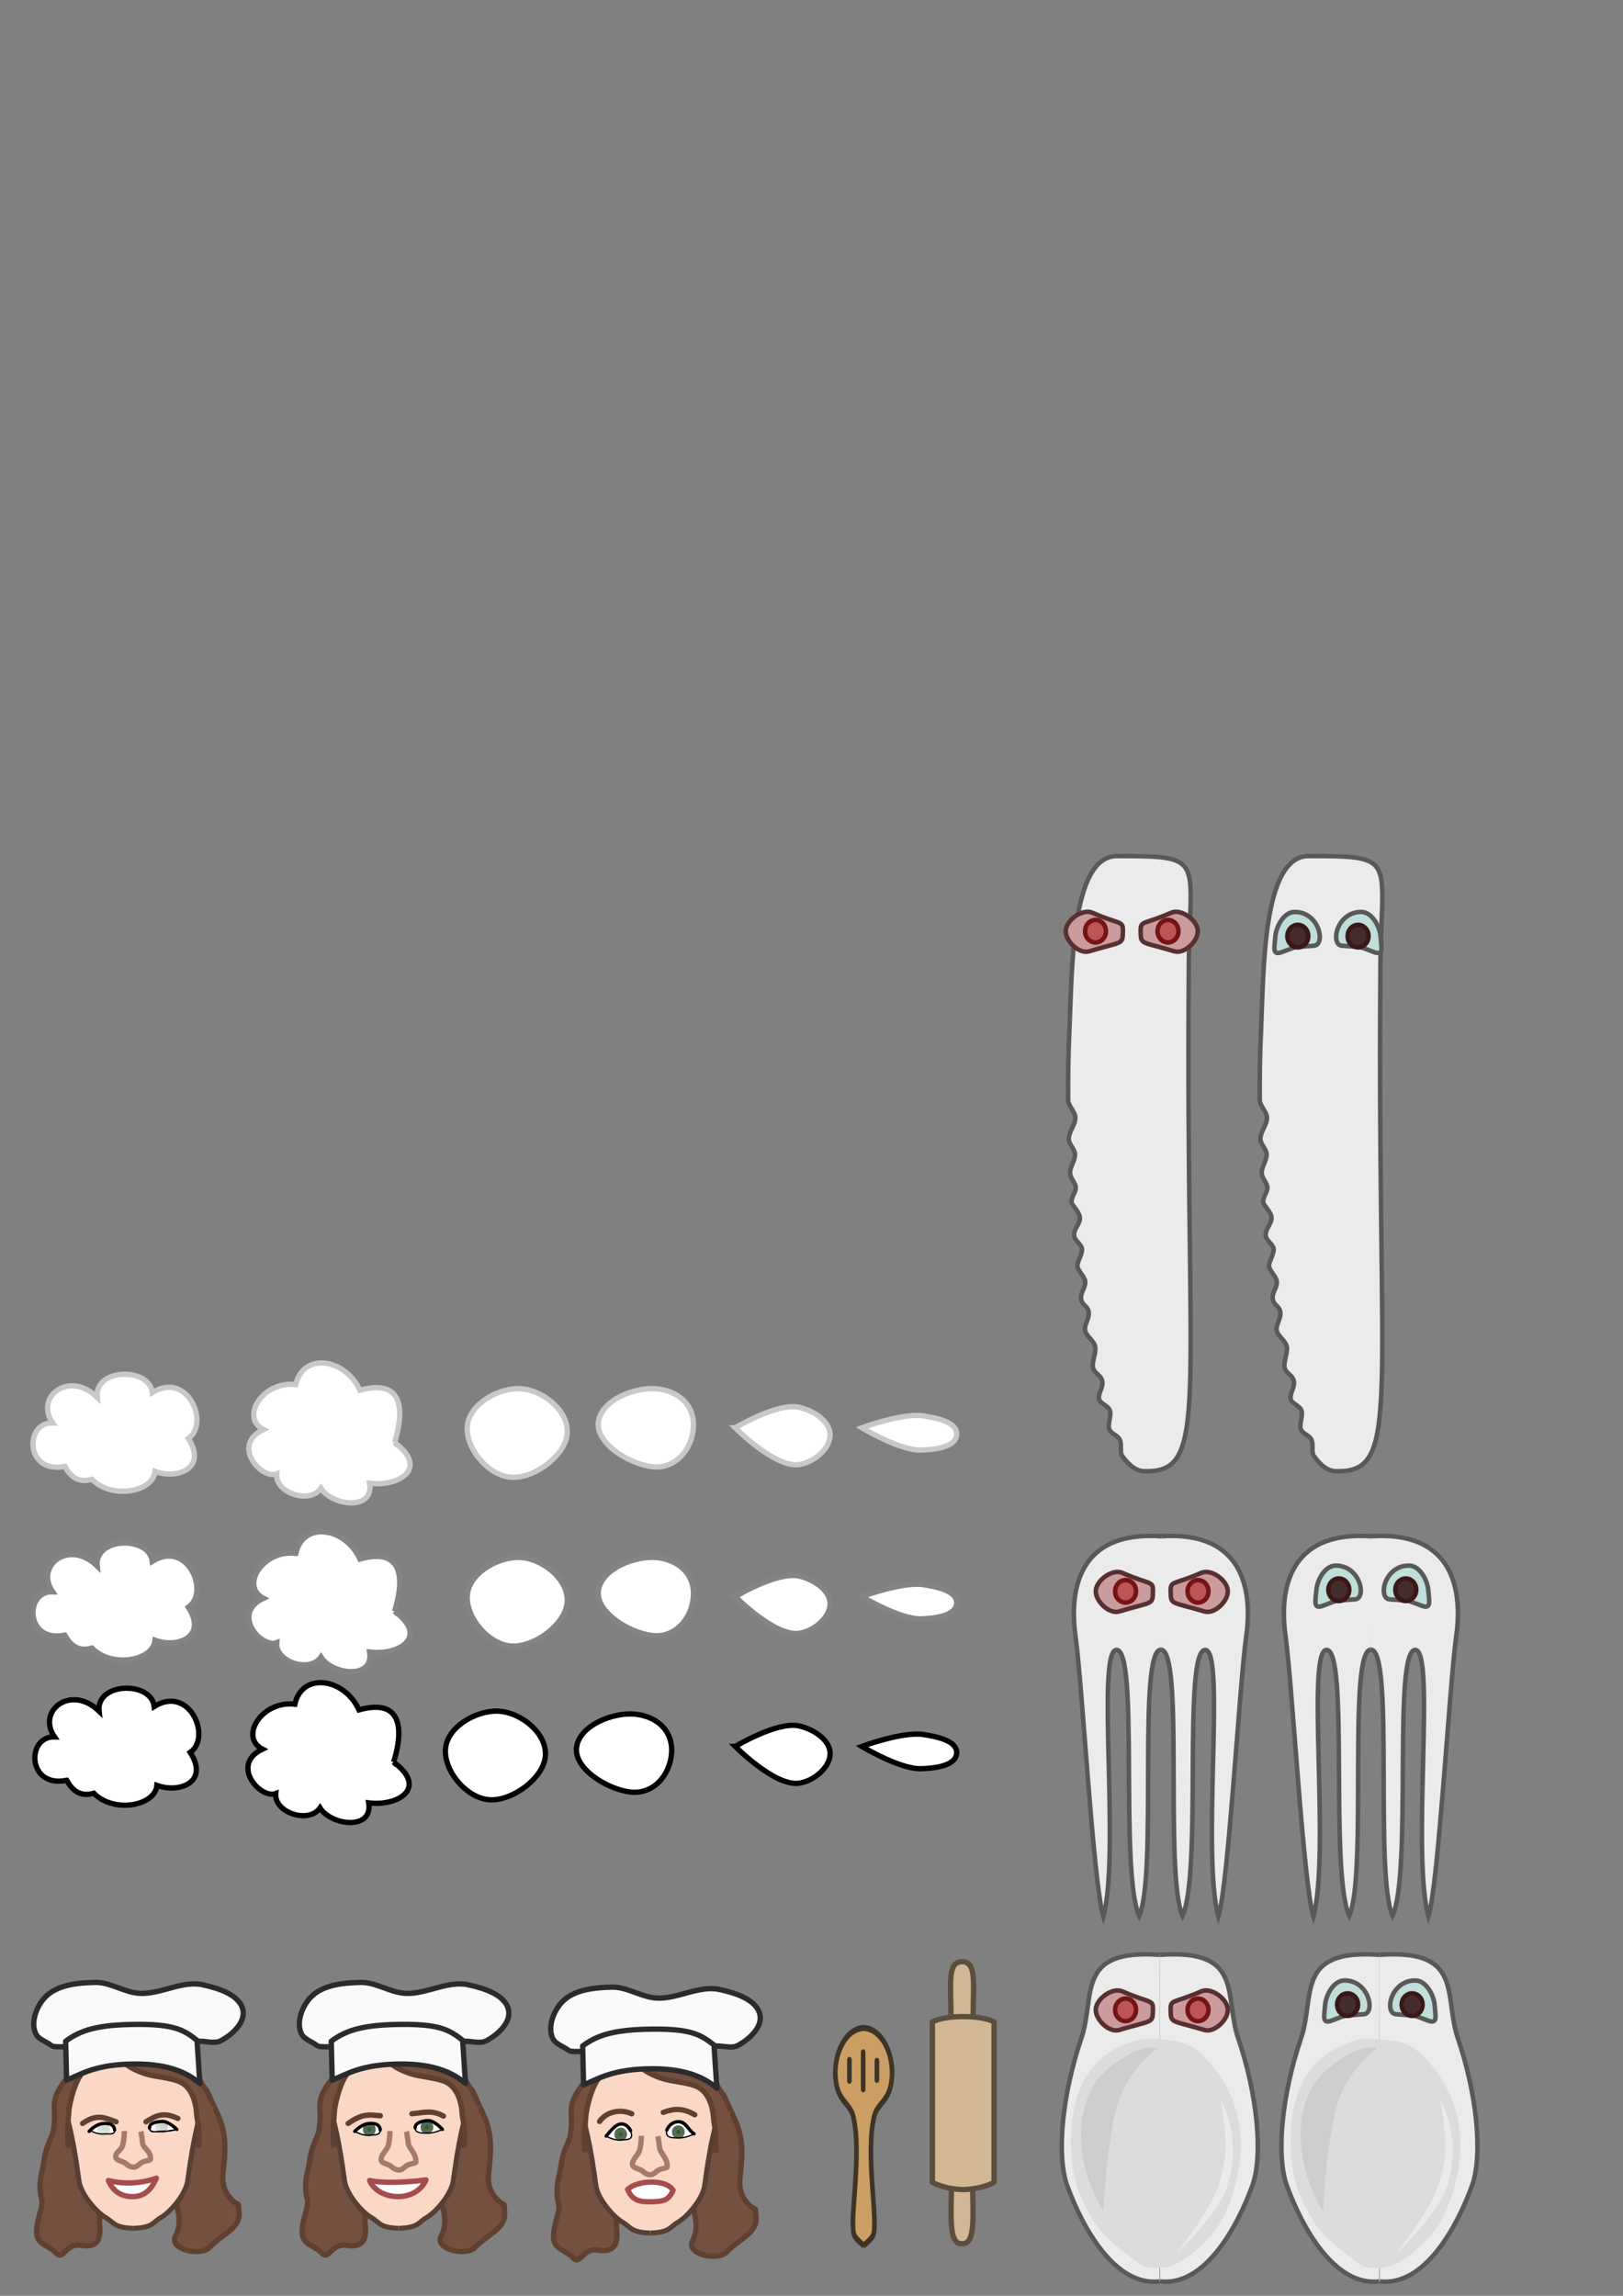 <?xml version="1.0" encoding="UTF-8" standalone="no"?>
<!-- Created with Inkscape (http://www.inkscape.org/) -->

<svg
   xmlns:dc="http://purl.org/dc/elements/1.1/"
   xmlns:cc="http://creativecommons.org/ns#"
   xmlns:rdf="http://www.w3.org/1999/02/22-rdf-syntax-ns#"
   xmlns:svg="http://www.w3.org/2000/svg"
   xmlns="http://www.w3.org/2000/svg"
   xmlns:xlink="http://www.w3.org/1999/xlink"
   xmlns:sodipodi="http://sodipodi.sourceforge.net/DTD/sodipodi-0.dtd"
   xmlns:inkscape="http://www.inkscape.org/namespaces/inkscape"
   width="210mm"
   height="297mm"
   viewBox="0 0 210 297"
   version="1.1"
   id="svg8"
   inkscape:version="0.92.4 (5da689c313, 2019-01-14)"
   sodipodi:docname="sprites.svg"
   inkscape:export-filename="/home/tj/src/rgift/Assets/sprite/sprites.png"
   inkscape:export-xdpi="96"
   inkscape:export-ydpi="96">
  <rect x="0" y="0" width="210" height="297" fill="#808080" stroke="none"/>
  <defs
     id="defs2">
    <marker
       inkscape:stockid="Arrow1Lstart"
       orient="auto"
       refY="0"
       refX="0"
       id="Arrow1Lstart"
       style="overflow:visible"
       inkscape:isstock="true">
      <path
         id="path1376"
         d="M 0,0 5,-5 -12.5,0 5,5 Z"
         style="fill:#f4d5c3;fill-opacity:1;fill-rule:evenodd;stroke:#fdf5e6;stroke-width:1pt;stroke-opacity:1"
         transform="matrix(0.8,0,0,0.8,10,0)"
         inkscape:connector-curvature="0" />
    </marker>
    <mask
       maskUnits="userSpaceOnUse"
       id="mask1699">
      <rect
         style="opacity:1;fill:#ffffff;fill-opacity:1;stroke:#ffffff;stroke-width:0.246;stroke-linejoin:round;stroke-miterlimit:4;stroke-dasharray:none;stroke-dashoffset:0;stroke-opacity:1"
         id="rect1701"
         width="68.418"
         height="91.402"
         x="4.811"
         y="186.891" />
    </mask>
    <mask
       maskUnits="userSpaceOnUse"
       id="mask1984">
      <path
         style="fill:#ffffff;fill-opacity:1;stroke:none;stroke-width:0.165;stroke-linecap:round;stroke-linejoin:round;stroke-miterlimit:4;stroke-dasharray:none;stroke-opacity:1"
         d="m 23.351,279.024 c 0.165,-0.177 0.448,-0.391 0.774,-0.398 0.264,-0.006 0.476,0.065 0.493,0.328 0.018,0.282 -0.291,0.235 -0.573,0.262 -0.309,0.03 -0.694,-0.193 -0.694,-0.193 z"
         id="path1986"
         inkscape:connector-curvature="0"
         sodipodi:nodetypes="csssc" />
    </mask>
    <mask
       maskUnits="userSpaceOnUse"
       id="mask1992">
      <path
         sodipodi:nodetypes="csssc"
         inkscape:connector-curvature="0"
         id="path1994"
         d="m 11.998,279.087 c 0,0 -0.403,-0.456 -0.728,-0.439 -0.264,0.014 -0.635,0.098 -0.632,0.362 0.003,0.283 0.355,0.198 0.638,0.205 0.31,0.007 0.722,-0.128 0.722,-0.128 z"
         style="fill:#ffffff;fill-opacity:1;stroke:none;stroke-width:0.165;stroke-linecap:round;stroke-linejoin:round;stroke-miterlimit:4;stroke-dasharray:none;stroke-opacity:1" />
    </mask>
  </defs>
  <sodipodi:namedview
     id="base"
     pagecolor="#ffffff"
     bordercolor="#666666"
     borderopacity="1.0"
     inkscape:pageopacity="0.0"
     inkscape:pageshadow="2"
     inkscape:zoom="0.70003571"
     inkscape:cx="392.40199"
     inkscape:cy="374.48817"
     inkscape:document-units="mm"
     inkscape:current-layer="layer1"
     showgrid="true"
     inkscape:snap-global="true"
     inkscape:snap-intersection-paths="true"
     inkscape:snap-smooth-nodes="true"
     inkscape:snap-grids="false"
     inkscape:snap-to-guides="false"
     inkscape:snap-others="true"
     inkscape:window-width="1874"
     inkscape:window-height="1016"
     inkscape:window-x="46"
     inkscape:window-y="27"
     inkscape:window-maximized="1">
    <inkscape:grid
       type="xygrid"
       id="grid1366"
       units="in"
       spacingx="12.7"
       spacingy="12.7"
       empspacing="4" />
  </sodipodi:namedview>
  <g
     inkscape:label="Layer 1"
     inkscape:groupmode="layer"
     id="layer1">
    <circle
       style="opacity:0.272;fill:#fcaf3e;fill-opacity:1;stroke:#fcaf3e;stroke-width:0.244;stroke-linejoin:round;stroke-miterlimit:4;stroke-dasharray:none;stroke-dashoffset:0;stroke-opacity:1"
       id="path1370"
       cx="12.7"
       cy="284.3"
       r="1.2031856e-13" />
    <g
       id="g1710"
       style="opacity:1"
       transform="matrix(2.598,0,0,2.598,18.621,-449.297)">
      <path
         style="fill:#74503e;fill-opacity:1;stroke:#614031;stroke-width:0.265px;stroke-linecap:butt;stroke-linejoin:miter;stroke-opacity:1"
         d="m 15.379,279.867 c -0.003,0.476 -0.747,2.188 -0.607,2.643 0.059,0.19 0.421,1.063 0.036,1.763 -0.369,0.672 1.239,1.041 1.692,0.568 0.626,-0.652 1.532,-0.938 1.467,-1.725 -0.057,-0.694 0.064,-0.189 -0.409,-0.687 -0.52,-0.547 -0.396,-1.229 -0.372,-1.452 0.184,-1.652 0.02,-2.143 -0.469,-3.157"
         id="path1765"
         inkscape:connector-curvature="0"
         sodipodi:nodetypes="cssssssc" />
      <path
         sodipodi:nodetypes="csszsssc"
         inkscape:connector-curvature="0"
         id="path1763"
         d="m 9.71,279.254 c 0.002,0.476 1.446,3.785 1.306,4.239 -0.059,0.19 0.361,1.471 -0.92,1.252 -0.756,-0.129 -0.889,0.783 -1.241,0.384 -0.352,-0.399 -1.037,-0.383 -0.972,-1.17 0.057,-0.694 0.346,-1.157 0.252,-1.514 -0.192,-0.73 0.012,-1.351 0.059,-1.57 0.119,-0.554 0.023,-0.646 0.498,-1.71"
         style="fill:#74503e;fill-opacity:1;stroke:#614031;stroke-width:0.265px;stroke-linecap:butt;stroke-linejoin:miter;stroke-opacity:1" />
      <path
         sodipodi:nodetypes="csssc"
         inkscape:connector-curvature="0"
         id="path1374"
         d="m 12.7,283.898 c -1.009,-0.043 -0.938,-0.286 -1.391,-0.547 -0.429,-0.246 -1.214,-1.127 -1.313,-1.812 -0.135,-0.934 -0.264,-1.941 -0.615,-3.285 -0.555,-2.124 1.56,-4.222 4.082,-4.277"
         style="opacity:1;fill:#fbd7c5;fill-opacity:1;stroke:#563f33;stroke-width:0.246;stroke-linejoin:round;stroke-miterlimit:4;stroke-dasharray:none;stroke-dashoffset:0;stroke-opacity:1" />
      <use
         height="100%"
         width="100%"
         transform="matrix(-1,0,0,1,25.4,0)"
         id="use1703"
         xlink:href="#path1374"
         y="0"
         x="0" />
      <path
         sodipodi:nodetypes="csssc"
         inkscape:connector-curvature="0"
         id="path1718"
         d="m 14.868,278.973 c 0,0 -0.403,-0.456 -0.728,-0.439 -0.264,0.014 -0.635,0.098 -0.632,0.362 0.003,0.283 0.35,0.257 0.632,0.264 0.31,0.007 0.728,-0.187 0.728,-0.187 z"
         style="fill:#ffffff;fill-opacity:1;stroke:none;stroke-width:0.165;stroke-linecap:round;stroke-linejoin:round;stroke-miterlimit:4;stroke-dasharray:none;stroke-opacity:1" />
      <path
         inkscape:connector-curvature="0"
         id="path1705"
         d="m 12.255,279.054 c 0,0 0.002,0.393 -0.086,0.716 -0.073,0.267 -0.415,0.488 -0.345,0.756 0.034,0.131 0.31,0.168 0.464,0.265 0.025,0.016 0.2,0.21 0.425,0.202 0.142,-0.005 0.201,-0.093 0.358,-0.206 0.17,-0.122 0.47,-0.112 0.473,-0.192 0.017,-0.441 -0.346,-0.669 -0.378,-0.931 -0.055,-0.454 -0.089,-0.587 -0.089,-0.587"
         style="fill:none;stroke:#a77a65;stroke-width:0.265px;stroke-linecap:butt;stroke-linejoin:miter;stroke-opacity:1"
         sodipodi:nodetypes="csssssssc" />
      <path
         style="fill:none;stroke:#614031;stroke-width:0.265;stroke-linecap:round;stroke-linejoin:miter;stroke-miterlimit:4;stroke-dasharray:none;stroke-opacity:1"
         d="m 10.172,278.676 c 0.727,-0.514 1.048,-0.429 1.604,-0.384"
         id="path1714"
         inkscape:connector-curvature="0"
         sodipodi:nodetypes="cc" />
      <path
         style="fill:#ffffff;fill-opacity:1;stroke:#a54d4d;stroke-width:0.265;stroke-linecap:butt;stroke-linejoin:round;stroke-miterlimit:4;stroke-dasharray:none;stroke-opacity:1"
         d="m 11.241,281.516 c 0.718,0.167 2.155,0.067 2.806,-0.033 -0.217,0.518 -0.758,0.821 -1.336,0.835 -0.598,0.015 -1.236,-0.251 -1.47,-0.802 z"
         id="path1716"
         inkscape:connector-curvature="0"
         sodipodi:nodetypes="ccsc" />
      <use
         x="0"
         y="0"
         xlink:href="#circle1724"
         id="use1726"
         transform="translate(2.87,-0.114)"
         width="100%"
         height="100%" />
      <path
         sodipodi:nodetypes="cc"
         inkscape:connector-curvature="0"
         id="path1720"
         d="m 14.917,278.309 c -0.577,-0.33 -1.015,-0.162 -1.57,-0.117"
         style="fill:none;stroke:#614031;stroke-width:0.265;stroke-linecap:round;stroke-linejoin:miter;stroke-miterlimit:4;stroke-dasharray:none;stroke-opacity:1" />
      <path
         style="fill:#74503e;fill-opacity:1;stroke:#614031;stroke-width:0.265px;stroke-linecap:butt;stroke-linejoin:miter;stroke-opacity:1"
         d="m 8.693,279.165 c 0.273,-1.397 -0.303,-1.442 0.661,-2.693 0.115,-0.149 0.957,-1.969 1.886,-1.891 0.378,0.032 0.196,0.988 -0.73,1.297 -0.683,0.228 -1.001,1.91 -1.014,2.13 -0.034,0.572 -0.126,0.96 -0.036,1.865"
         id="path1740"
         inkscape:connector-curvature="0"
         sodipodi:nodetypes="cssssc" />
      <path
         style="fill:#fafafa;fill-opacity:1;stroke:#2b2b2b;stroke-width:0.265px;stroke-linecap:butt;stroke-linejoin:miter;stroke-opacity:1"
         d="m 8.622,274.795 c -0.255,-0.195 -0.642,-0.301 -0.78,-0.591 -0.269,-0.566 0.037,-1.369 0.472,-1.819 0.599,-0.62 1.619,-0.712 2.48,-0.732 0.762,-0.018 1.46,0.503 2.22,0.543 1.055,0.056 2.109,-0.651 3.142,-0.425 0.775,0.17 1.861,0.496 2.008,1.276 0.115,0.614 -0.556,1.223 -1.11,1.512 -0.321,0.167 -0.725,0.004 -1.087,0.024 -2.265,0.123 -3.811,1.156 -5.906,0.284 -0.227,-0.095 -1.246,0.079 -1.441,-0.071 z"
         id="path1747"
         inkscape:connector-curvature="0"
         sodipodi:nodetypes="sssssssssss" />
      <path
         sodipodi:nodetypes="csssssscc"
         inkscape:connector-curvature="0"
         id="path1749"
         d="m 16.718,277.819 c -0.605,-1.355 -0.208,-0.439 -0.661,-1.228 -0.037,-0.064 -0.747,-1.761 -1.52,-2.189 -1.216,-0.672 -2.682,-0.136 -2.705,0.109 -0.081,0.887 0.447,1.345 1.451,1.685 0.474,0.161 1.33,0.203 1.77,0.421 0.694,0.344 0.777,1.311 0.791,1.486 l 2e-6,5e-5 c 0.034,0.572 0.192,0.692 0.103,1.798"
         style="fill:#74503e;fill-opacity:1;stroke:#614031;stroke-width:0.265px;stroke-linecap:butt;stroke-linejoin:miter;stroke-opacity:1" />
      <path
         style="opacity:1;fill:#fafafa;fill-opacity:1;stroke:#2b2b2b;stroke-width:0.265;stroke-linecap:round;stroke-linejoin:round;stroke-miterlimit:4;stroke-dasharray:none;stroke-dashoffset:0;stroke-opacity:1"
         d="m 9.331,274.582 c 0.756,-0.567 1.633,-0.825 3.51,-0.839 1.883,-0.014 2.372,0.272 3.033,0.792 l 0.142,2.15 c -0.52,-0.449 -1.423,-0.978 -3.236,-0.969 -1.95,0.01 -2.646,0.496 -3.402,0.803 z"
         id="rect1742"
         inkscape:connector-curvature="0"
         sodipodi:nodetypes="csccscc" />
      <path
         sodipodi:nodetypes="csssc"
         inkscape:connector-curvature="0"
         id="path1751"
         d="m 10.501,279.024 c 0.165,-0.177 0.448,-0.391 0.774,-0.398 0.264,-0.006 0.476,0.065 0.493,0.328 0.018,0.282 -0.291,0.235 -0.573,0.262 -0.309,0.03 -0.694,-0.193 -0.694,-0.193 z"
         style="fill:none;fill-opacity:1;stroke:none;stroke-width:0.165;stroke-linecap:round;stroke-linejoin:round;stroke-miterlimit:4;stroke-dasharray:none;stroke-opacity:1" />
      <path
         style="fill:none;fill-opacity:1;stroke:#000000;stroke-width:0.065;stroke-linecap:round;stroke-linejoin:round;stroke-miterlimit:4;stroke-dasharray:none;stroke-opacity:1"
         d="m 14.868,278.973 c 0,0 -0.403,-0.456 -0.728,-0.439 -0.264,0.014 -0.635,0.098 -0.632,0.362 0.003,0.283 0.35,0.257 0.632,0.264 0.31,0.007 0.728,-0.187 0.728,-0.187 z"
         id="path1753"
         inkscape:connector-curvature="0"
         sodipodi:nodetypes="csssc" />
      <path
         style="fill:#ffffff;fill-opacity:1;stroke:none;stroke-width:0.165;stroke-linecap:round;stroke-linejoin:round;stroke-miterlimit:4;stroke-dasharray:none;stroke-opacity:1"
         d="m 10.501,279.024 c 0.165,-0.177 0.448,-0.391 0.774,-0.398 0.264,-0.006 0.476,0.065 0.493,0.328 0.018,0.282 -0.291,0.235 -0.573,0.262 -0.309,0.03 -0.694,-0.193 -0.694,-0.193 z"
         id="path1712"
         inkscape:connector-curvature="0"
         sodipodi:nodetypes="csssc" />
      <ellipse
         cy="278.979"
         cx="11.225"
         id="circle1724"
         style="opacity:1;fill:#2e5c2e;fill-opacity:1;stroke:#566a51;stroke-width:0.224;stroke-linecap:round;stroke-linejoin:round;stroke-miterlimit:4;stroke-dasharray:none;stroke-dashoffset:0;stroke-opacity:1"
         rx="0.206"
         ry="0.218" />
      <path
         sodipodi:nodetypes="csssc"
         inkscape:connector-curvature="0"
         id="path1757"
         d="m 10.501,279.071 c 0.165,-0.177 0.448,-0.391 0.774,-0.398 0.264,-0.006 0.476,0.065 0.493,0.328 0.018,0.282 -0.291,0.235 -0.573,0.262 -0.309,0.03 -0.694,-0.193 -0.694,-0.193 z"
         style="fill:none;fill-opacity:1;stroke:#000000;stroke-width:0.065;stroke-linecap:round;stroke-linejoin:round;stroke-miterlimit:4;stroke-dasharray:none;stroke-opacity:1" />
      <path
         sodipodi:nodetypes="csc"
         inkscape:connector-curvature="0"
         id="path1759"
         d="m 14.868,278.973 c 0,0 -0.403,-0.456 -0.728,-0.439 -0.264,0.014 -0.635,0.098 -0.632,0.362"
         style="fill:none;fill-opacity:1;stroke:#000000;stroke-width:0.165;stroke-linecap:round;stroke-linejoin:round;stroke-miterlimit:4;stroke-dasharray:none;stroke-opacity:1" />
      <path
         style="fill:none;fill-opacity:1;stroke:#000000;stroke-width:0.165;stroke-linecap:round;stroke-linejoin:round;stroke-miterlimit:4;stroke-dasharray:none;stroke-opacity:1"
         d="m 10.501,279.071 c 0.165,-0.177 0.448,-0.391 0.774,-0.398 0.264,-0.006 0.476,0.065 0.493,0.328"
         id="path1761"
         inkscape:connector-curvature="0"
         sodipodi:nodetypes="csc" />
    </g>
    <g
       id="g1773"
       transform="matrix(1.469,0,0,1.936,93.15,-270.472)">
      <path
         sodipodi:nodetypes="csssc"
         inkscape:connector-curvature="0"
         id="path1767"
         d="m 12.7,289.765 c 0,0 -0.622,-0.362 -0.832,-0.643 -0.567,-0.756 0.716,-5.496 -0.141,-8.033 -0.295,-0.874 -1.358,-0.954 -1.54,-2.498 -0.197,-1.664 0.917,-3.343 2.508,-3.377"
         style="fill:#cb9e63;fill-opacity:1;stroke:#3d3428;stroke-width:0.408;stroke-linecap:butt;stroke-linejoin:miter;stroke-miterlimit:4;stroke-dasharray:none;stroke-opacity:1" />
      <use
         height="100%"
         width="100%"
         transform="matrix(-1,0,0,1,25.331,0)"
         id="use1769"
         xlink:href="#path1767"
         y="0"
         x="0"
         style="stroke-width:0.408;stroke-miterlimit:4;stroke-dasharray:none" />
      <path
         style="fill:none;stroke:#3d3428;stroke-width:0.408;stroke-linecap:round;stroke-linejoin:miter;stroke-miterlimit:4;stroke-dasharray:none;stroke-opacity:1"
         d="m 12.617,276.846 v 2.473"
         id="path1775"
         inkscape:connector-curvature="0" />
      <path
         style="fill:none;stroke:#3d3428;stroke-width:0.408;stroke-linecap:round;stroke-linejoin:miter;stroke-miterlimit:4;stroke-dasharray:none;stroke-opacity:1"
         d="m 11.405,277.353 v 1.395"
         id="path1777"
         inkscape:connector-curvature="0" />
      <path
         style="fill:none;stroke:#3d3428;stroke-width:0.408;stroke-linecap:round;stroke-linejoin:miter;stroke-miterlimit:4;stroke-dasharray:none;stroke-opacity:1"
         d="m 13.828,277.416 v 1.268"
         id="path1779"
         inkscape:connector-curvature="0" />
    </g>
    <path
       style="fill:#ffffff;fill-opacity:1;stroke:#000000;stroke-width:0.688;stroke-linecap:round;stroke-linejoin:miter;stroke-miterlimit:4;stroke-dasharray:none;stroke-opacity:1"
       d="m 8.634,230.307 c 0.614,1.135 1.628,2.231 3.5,1.679 2.608,2.639 7.932,1.642 8.168,-1.017 2.983,1.072 6.789,-0.471 4.306,-4.267 2.825,-1.943 -0.074,-8.794 -4.655,-5.936 -0.372,-3.335 -7.528,-3.175 -7.131,0.607 -3.632,-3.545 -8.105,-0.058 -5.768,3.323 -3.685,-0.102 -3.551,6.679 1.579,5.611 z"
       id="path1799"
       inkscape:connector-curvature="0"
       sodipodi:nodetypes="cccccccc" />
    <path
       style="fill:#ffffff;fill-opacity:1;stroke:#000000;stroke-width:0.687px;stroke-linecap:butt;stroke-linejoin:miter;stroke-opacity:1"
       d="m 50.933,227.956 c 1.189,-3.816 1.357,-8.382 -4.486,-6.757 -1.91,-4.163 -7.366,-4.926 -8.295,-0.739 -4.32,-0.481 -7.22,4.261 -4.194,5.82 -4.243,2.013 -0.258,6.498 1.723,5.74 -0.235,2.468 4.274,3.978 5.724,1.861 1.445,2.302 6.881,2.955 6.302,-0.653 3.764,0.484 7.741,-1.912 3.225,-5.273 z"
       id="path1803"
       inkscape:connector-curvature="0"
       sodipodi:nodetypes="cccccccc" />
    <g
       transform="matrix(2.598,0,0,2.598,51.146,-448.684)"
       style="opacity:1"
       id="g1847">
      <path
         sodipodi:nodetypes="cssssssc"
         inkscape:connector-curvature="0"
         id="path1805"
         d="m 15.379,279.867 c -0.003,0.476 -0.747,2.188 -0.607,2.643 0.059,0.19 0.421,1.063 0.036,1.763 -0.369,0.672 1.239,1.041 1.692,0.568 0.626,-0.652 1.532,-0.938 1.467,-1.725 -0.057,-0.694 0.064,-0.189 -0.409,-0.687 -0.52,-0.547 -0.396,-1.229 -0.372,-1.452 0.184,-1.652 0.02,-2.143 -0.469,-3.157"
         style="fill:#74503e;fill-opacity:1;stroke:#614031;stroke-width:0.265px;stroke-linecap:butt;stroke-linejoin:miter;stroke-opacity:1" />
      <path
         style="fill:#74503e;fill-opacity:1;stroke:#614031;stroke-width:0.265px;stroke-linecap:butt;stroke-linejoin:miter;stroke-opacity:1"
         d="m 9.71,279.254 c 0.002,0.476 1.446,3.785 1.306,4.239 -0.059,0.19 0.361,1.471 -0.92,1.252 -0.756,-0.129 -0.889,0.783 -1.241,0.384 -0.352,-0.399 -1.037,-0.383 -0.972,-1.17 0.057,-0.694 0.346,-1.157 0.252,-1.514 -0.192,-0.73 0.012,-1.351 0.059,-1.57 0.119,-0.554 0.023,-0.646 0.498,-1.71"
         id="path1807"
         inkscape:connector-curvature="0"
         sodipodi:nodetypes="csszsssc" />
      <path
         style="opacity:1;fill:#fbd7c5;fill-opacity:1;stroke:#563f33;stroke-width:0.246;stroke-linejoin:round;stroke-miterlimit:4;stroke-dasharray:none;stroke-dashoffset:0;stroke-opacity:1"
         d="m 12.7,283.898 c -1.009,-0.043 -0.938,-0.286 -1.391,-0.547 -0.429,-0.246 -1.214,-1.127 -1.313,-1.812 -0.135,-0.934 -0.264,-1.941 -0.615,-3.285 -0.555,-2.124 1.76,-3.554 4.282,-3.609"
         id="path1809"
         inkscape:connector-curvature="0"
         sodipodi:nodetypes="csssc" />
      <use
         x="0"
         y="0"
         xlink:href="#path1374"
         id="use1811"
         transform="matrix(-1,0,0,1,25.4,0)"
         width="100%"
         height="100%" />
      <path
         style="fill:#ffffff;fill-opacity:1;stroke:none;stroke-width:0.165;stroke-linecap:round;stroke-linejoin:round;stroke-miterlimit:4;stroke-dasharray:none;stroke-opacity:1"
         d="m 14.868,278.973 c 0,0 -0.599,-0.626 -0.819,-0.609 -0.263,0.02 -0.544,0.268 -0.541,0.532 0.003,0.283 0.35,0.257 0.632,0.264 0.31,0.007 0.728,-0.187 0.728,-0.187 z"
         id="path1813"
         inkscape:connector-curvature="0"
         sodipodi:nodetypes="csssc" />
      <path
         sodipodi:nodetypes="csssssssc"
         style="fill:none;stroke:#a77a65;stroke-width:0.265px;stroke-linecap:butt;stroke-linejoin:miter;stroke-opacity:1"
         d="m 12.255,279.054 c 0,0 0.002,0.393 -0.086,0.716 -0.073,0.267 -0.415,0.488 -0.345,0.756 0.034,0.131 0.31,0.168 0.464,0.265 0.025,0.016 0.2,0.21 0.425,0.202 0.142,-0.005 0.201,-0.093 0.358,-0.206 0.17,-0.122 0.47,-0.112 0.473,-0.192 0.017,-0.441 -0.346,-0.669 -0.378,-0.931 -0.055,-0.454 -0.089,-0.587 -0.089,-0.587"
         id="path1815"
         inkscape:connector-curvature="0" />
      <path
         sodipodi:nodetypes="cc"
         inkscape:connector-curvature="0"
         id="path1817"
         d="m 10.172,278.342 c 0.355,-0.514 1.072,-0.629 1.604,-0.384"
         style="fill:none;stroke:#614031;stroke-width:0.265;stroke-linecap:round;stroke-linejoin:miter;stroke-miterlimit:4;stroke-dasharray:none;stroke-opacity:1" />
      <path
         sodipodi:nodetypes="ccsc"
         inkscape:connector-curvature="0"
         id="path1819"
         d="m 11.572,281.728 c 0.458,-0.46 1.895,-0.541 2.263,0.037 -0.217,0.518 -0.498,0.561 -1.076,0.575 -0.598,0.015 -0.953,-0.062 -1.186,-0.613 z"
         style="fill:#ffffff;fill-opacity:1;stroke:#a54d4d;stroke-width:0.265;stroke-linecap:butt;stroke-linejoin:round;stroke-miterlimit:4;stroke-dasharray:none;stroke-opacity:1" />
      <use
         height="100%"
         width="100%"
         transform="translate(2.87,-0.114)"
         id="use1821"
         xlink:href="#circle1724"
         y="0"
         x="0" />
      <path
         style="fill:none;stroke:#614031;stroke-width:0.265;stroke-linecap:round;stroke-linejoin:miter;stroke-miterlimit:4;stroke-dasharray:none;stroke-opacity:1"
         d="m 14.917,278.008 c -0.577,-0.33 -1.015,-0.329 -1.57,-0.117"
         id="path1823"
         inkscape:connector-curvature="0"
         sodipodi:nodetypes="cc" />
      <path
         sodipodi:nodetypes="cssssc"
         inkscape:connector-curvature="0"
         id="path1825"
         d="m 8.693,279.165 c 0.273,-1.397 -0.303,-1.442 0.661,-2.693 0.115,-0.149 0.957,-1.969 1.886,-1.891 0.378,0.032 0.196,0.988 -0.73,1.297 -0.683,0.228 -1.001,1.91 -1.014,2.13 -0.034,0.572 -0.126,0.96 -0.036,1.865"
         style="fill:#74503e;fill-opacity:1;stroke:#614031;stroke-width:0.265px;stroke-linecap:butt;stroke-linejoin:miter;stroke-opacity:1" />
      <path
         sodipodi:nodetypes="sssssssssss"
         inkscape:connector-curvature="0"
         id="path1827"
         d="m 8.622,274.795 c -0.255,-0.195 -0.642,-0.301 -0.78,-0.591 -0.269,-0.566 0.037,-1.369 0.472,-1.819 0.599,-0.62 1.619,-0.712 2.48,-0.732 0.762,-0.018 1.46,0.503 2.22,0.543 1.055,0.056 2.109,-0.651 3.142,-0.425 0.775,0.17 1.861,0.496 2.008,1.276 0.115,0.614 -0.556,1.223 -1.11,1.512 -0.321,0.167 -0.725,0.004 -1.087,0.024 -2.265,0.123 -3.811,1.156 -5.906,0.284 -0.227,-0.095 -1.246,0.079 -1.441,-0.071 z"
         style="fill:#fafafa;fill-opacity:1;stroke:#2b2b2b;stroke-width:0.265px;stroke-linecap:butt;stroke-linejoin:miter;stroke-opacity:1" />
      <path
         style="fill:#74503e;fill-opacity:1;stroke:#614031;stroke-width:0.265px;stroke-linecap:butt;stroke-linejoin:miter;stroke-opacity:1"
         d="m 16.718,277.819 c -0.605,-1.355 -0.208,-0.439 -0.661,-1.228 -0.037,-0.064 -0.747,-1.761 -1.52,-2.189 -1.216,-0.672 -2.682,-0.136 -2.705,0.109 -0.081,0.887 0.447,1.345 1.451,1.685 0.474,0.161 1.33,0.203 1.77,0.421 0.694,0.344 0.777,1.311 0.791,1.486 l 2e-6,5e-5 c 0.034,0.572 0.192,0.692 0.103,1.798"
         id="path1829"
         inkscape:connector-curvature="0"
         sodipodi:nodetypes="csssssscc" />
      <path
         sodipodi:nodetypes="csccscc"
         inkscape:connector-curvature="0"
         id="path1831"
         d="m 9.331,274.582 c 0.756,-0.567 1.633,-0.825 3.51,-0.839 1.883,-0.014 2.372,0.272 3.033,0.792 l 0.142,2.15 c -0.52,-0.449 -1.423,-0.978 -3.236,-0.969 -1.95,0.01 -2.646,0.496 -3.402,0.803 z"
         style="opacity:1;fill:#fafafa;fill-opacity:1;stroke:#2b2b2b;stroke-width:0.265;stroke-linecap:round;stroke-linejoin:round;stroke-miterlimit:4;stroke-dasharray:none;stroke-dashoffset:0;stroke-opacity:1" />
      <path
         style="fill:none;fill-opacity:1;stroke:none;stroke-width:0.165;stroke-linecap:round;stroke-linejoin:round;stroke-miterlimit:4;stroke-dasharray:none;stroke-opacity:1"
         d="m 10.501,279.024 c 0.165,-0.177 0.448,-0.391 0.774,-0.398 0.264,-0.006 0.476,0.065 0.493,0.328 0.018,0.282 -0.291,0.235 -0.573,0.262 -0.309,0.03 -0.694,-0.193 -0.694,-0.193 z"
         id="path1833"
         inkscape:connector-curvature="0"
         sodipodi:nodetypes="csssc" />
      <path
         sodipodi:nodetypes="csssc"
         inkscape:connector-curvature="0"
         id="path1835"
         d="m 14.868,278.973 c 0,0 -0.491,-0.605 -0.817,-0.588 -0.264,0.014 -0.546,0.248 -0.543,0.512 0.003,0.283 0.35,0.257 0.632,0.264 0.31,0.007 0.728,-0.187 0.728,-0.187 z"
         style="fill:none;fill-opacity:1;stroke:#000000;stroke-width:0.065;stroke-linecap:round;stroke-linejoin:round;stroke-miterlimit:4;stroke-dasharray:none;stroke-opacity:1" />
      <path
         sodipodi:nodetypes="csssc"
         inkscape:connector-curvature="0"
         id="path1837"
         d="m 10.501,279.024 c 0.165,-0.177 0.448,-0.591 0.774,-0.598 0.264,-0.006 0.476,0.265 0.493,0.529 0.018,0.282 -0.291,0.235 -0.573,0.262 -0.309,0.03 -0.694,-0.193 -0.694,-0.193 z"
         style="fill:#ffffff;fill-opacity:1;stroke:none;stroke-width:0.165;stroke-linecap:round;stroke-linejoin:round;stroke-miterlimit:4;stroke-dasharray:none;stroke-opacity:1" />
      <ellipse
         ry="0.218"
         rx="0.206"
         style="opacity:1;fill:#2e5c2e;fill-opacity:1;stroke:#566a51;stroke-width:0.224;stroke-linecap:round;stroke-linejoin:round;stroke-miterlimit:4;stroke-dasharray:none;stroke-dashoffset:0;stroke-opacity:1"
         id="ellipse1839"
         cx="11.225"
         cy="278.979" />
      <path
         style="fill:none;fill-opacity:1;stroke:#000000;stroke-width:0.065;stroke-linecap:round;stroke-linejoin:round;stroke-miterlimit:4;stroke-dasharray:none;stroke-opacity:1"
         d="m 10.501,279.071 c 0.165,-0.177 0.431,-0.591 0.757,-0.598 0.264,-0.006 0.493,0.265 0.51,0.529 0.018,0.282 -0.291,0.235 -0.573,0.262 -0.309,0.03 -0.694,-0.193 -0.694,-0.193 z"
         id="path1841"
         inkscape:connector-curvature="0"
         sodipodi:nodetypes="csssc" />
      <path
         style="fill:none;fill-opacity:1;stroke:#000000;stroke-width:0.165;stroke-linecap:round;stroke-linejoin:round;stroke-miterlimit:4;stroke-dasharray:none;stroke-opacity:1"
         d="m 14.88,278.955 c -0.307,-0.195 -0.405,-0.609 -0.766,-0.604 -0.264,0.004 -0.461,0.134 -0.594,0.422"
         id="path1843"
         inkscape:connector-curvature="0"
         sodipodi:nodetypes="csc" />
      <path
         sodipodi:nodetypes="csc"
         inkscape:connector-curvature="0"
         id="path1845"
         d="m 10.501,279.071 c 0.165,-0.177 0.44,-0.599 0.766,-0.607 0.195,-0.004 0.366,0.147 0.449,0.332"
         style="fill:none;fill-opacity:1;stroke:#000000;stroke-width:0.165;stroke-linecap:round;stroke-linejoin:round;stroke-miterlimit:4;stroke-dasharray:none;stroke-opacity:1" />
    </g>
    <path
       sodipodi:nodetypes="cccccccc"
       inkscape:connector-curvature="0"
       id="path1853"
       d="m 8.388,211.528 c 0.614,1.135 1.628,2.231 3.5,1.679 2.608,2.639 7.932,1.642 8.168,-1.017 2.983,1.073 6.789,-0.471 4.306,-4.267 2.825,-1.943 -0.074,-8.794 -4.655,-5.936 -0.372,-3.335 -7.528,-3.175 -7.131,0.607 -3.632,-3.545 -8.105,-0.058 -5.768,3.323 -3.685,-0.102 -3.551,6.679 1.579,5.611 z"
       style="fill:#ffffff;fill-opacity:1;stroke:#848484;stroke-width:0.688;stroke-linecap:round;stroke-linejoin:miter;stroke-miterlimit:4;stroke-dasharray:none;stroke-opacity:1" />
    <path
       sodipodi:nodetypes="cccccccc"
       inkscape:connector-curvature="0"
       id="path1855"
       d="m 51.056,208.441 c 1.189,-3.816 1.357,-8.382 -4.486,-6.757 -1.91,-4.163 -7.366,-4.926 -8.295,-0.739 -4.32,-0.481 -7.22,4.261 -4.194,5.82 -4.243,2.013 -0.258,6.498 1.723,5.74 -0.235,2.468 4.274,3.978 5.724,1.861 1.445,2.302 6.881,2.955 6.302,-0.653 3.764,0.484 7.741,-1.912 3.225,-5.273 z"
       style="fill:#ffffff;fill-opacity:1;stroke:#848484;stroke-width:0.687px;stroke-linecap:butt;stroke-linejoin:miter;stroke-opacity:1" />
    <path
       style="opacity:1;fill:#ffffff;fill-opacity:1;stroke:#000000;stroke-width:0.687px;stroke-linecap:butt;stroke-linejoin:miter;stroke-opacity:1"
       d="m 57.682,225.931 c -0.48,2.824 2.406,6.484 5.4,6.873 2.994,0.39 7.284,-2.73 7.487,-5.646 0.203,-2.915 -3.018,-5.468 -5.769,-5.769 -2.751,-0.3 -6.638,1.718 -7.119,4.541 z"
       id="path1849"
       inkscape:connector-curvature="0"
       sodipodi:nodetypes="zzzzz" />
    <path
       sodipodi:nodetypes="zzzzz"
       inkscape:connector-curvature="0"
       id="path1851"
       d="m 74.62,225.93 c -0.48,2.824 3.879,5.502 6.873,5.891 2.994,0.39 5.197,-2.117 5.4,-5.032 0.203,-2.915 -1.913,-4.732 -4.664,-5.032 -2.751,-0.3 -7.129,1.349 -7.61,4.173 z"
       style="opacity:1;fill:#ffffff;fill-opacity:1;stroke:#000000;stroke-width:0.687px;stroke-linecap:butt;stroke-linejoin:miter;stroke-opacity:1" />
    <path
       sodipodi:nodetypes="zzzzz"
       inkscape:connector-curvature="0"
       id="path1877"
       d="m 60.505,206.047 c -0.48,2.824 2.406,6.484 5.4,6.873 2.994,0.39 7.284,-2.73 7.487,-5.646 0.203,-2.915 -3.018,-5.468 -5.769,-5.769 -2.751,-0.3 -6.638,1.718 -7.119,4.541 z"
       style="opacity:1;fill:#ffffff;fill-opacity:1;stroke:#848484;stroke-width:0.687px;stroke-linecap:butt;stroke-linejoin:miter;stroke-opacity:1" />
    <path
       style="opacity:1;fill:#ffffff;fill-opacity:1;stroke:#848484;stroke-width:0.687px;stroke-linecap:butt;stroke-linejoin:miter;stroke-opacity:1"
       d="m 77.443,205.679 c -0.48,2.824 3.879,5.502 6.873,5.891 2.994,0.39 5.197,-2.117 5.4,-5.032 0.203,-2.915 -1.913,-4.732 -4.664,-5.032 -2.751,-0.3 -7.129,1.349 -7.61,4.173 z"
       id="path1879"
       inkscape:connector-curvature="0"
       sodipodi:nodetypes="zzzzz" />
    <g
       id="g1950"
       transform="matrix(-2.204,0,0,-2.204,262.127,804.373)">
      <path
         sodipodi:nodetypes="ccccsc"
         inkscape:connector-curvature="0"
         id="path1881"
         d="m 50.781,268.131 c -1.382,-0.013 -0.188,-13.133 -1.272,-15.628 -1.169,2.639 0.002,15.616 -1.335,15.616 -1.203,-0.033 0.233,-11.942 -0.769,-15.651 -0.601,1.971 -1.235,13.592 -1.637,16.47 -0.363,2.597 0.1,6.214 5.078,5.846"
         style="fill:#ebebeb;fill-opacity:1;stroke:#595959;stroke-width:0.265px;stroke-linecap:butt;stroke-linejoin:miter;stroke-opacity:1" />
      <use
         height="100%"
         width="100%"
         transform="matrix(-1,0,0,1,101.562,0)"
         id="use1883"
         xlink:href="#path1881"
         y="0"
         x="0" />
      <g
         id="g1962">
        <path
           sodipodi:nodetypes="sssss"
           inkscape:connector-curvature="0"
           id="path1952"
           d="m 54.601,271.602 c -0.045,0.623 -0.987,1.291 -1.559,1.039 -1.7,-0.747 -1.811,-0.426 -1.795,-1.134 0.017,-0.762 0.046,-0.553 1.984,-1.134 0.588,-0.176 1.414,0.617 1.37,1.228 z"
           style="fill:#cc9b9b;fill-opacity:1;stroke:#573131;stroke-width:0.265px;stroke-linecap:butt;stroke-linejoin:miter;stroke-opacity:1" />
        <ellipse
           ry="0.661"
           rx="0.614"
           transform="scale(-1)"
           cy="-271.555"
           cx="-52.853"
           id="path1958"
           style="opacity:1;fill:#bc5555;fill-opacity:1;stroke:#751414;stroke-width:0.265;stroke-linecap:round;stroke-linejoin:round;stroke-miterlimit:4;stroke-dasharray:none;stroke-dashoffset:0;stroke-opacity:1" />
      </g>
      <use
         x="0"
         y="0"
         xlink:href="#g1962"
         id="use1964"
         transform="matrix(-1,0,0,1,101.454,0)"
         width="100%"
         height="100%" />
    </g>
    <g
       transform="matrix(2.598,0,0,2.598,-49.132,-449.297)"
       style="opacity:1"
       id="g1927">
      <path
         sodipodi:nodetypes="cssssssc"
         inkscape:connector-curvature="0"
         id="path1885"
         d="m 28.229,279.867 c -0.003,0.476 -0.747,2.188 -0.607,2.643 0.059,0.19 0.421,1.063 0.036,1.763 -0.369,0.672 1.239,1.041 1.692,0.568 0.626,-0.652 1.532,-0.938 1.467,-1.725 -0.057,-0.694 0.064,-0.189 -0.409,-0.687 -0.52,-0.547 -0.396,-1.229 -0.372,-1.452 0.184,-1.652 0.02,-2.143 -0.469,-3.157"
         style="fill:#74503e;fill-opacity:1;stroke:#614031;stroke-width:0.265px;stroke-linecap:butt;stroke-linejoin:miter;stroke-opacity:1" />
      <path
         style="fill:#74503e;fill-opacity:1;stroke:#614031;stroke-width:0.265px;stroke-linecap:butt;stroke-linejoin:miter;stroke-opacity:1"
         d="m 22.561,279.254 c 0.003,0.476 1.446,3.785 1.306,4.239 -0.059,0.19 0.361,1.471 -0.92,1.252 -0.756,-0.129 -0.889,0.783 -1.241,0.384 -0.352,-0.399 -1.037,-0.383 -0.972,-1.17 0.057,-0.694 0.346,-1.157 0.252,-1.514 -0.192,-0.73 0.012,-1.351 0.059,-1.57 0.119,-0.554 0.023,-0.646 0.498,-1.71"
         id="path1887"
         inkscape:connector-curvature="0"
         sodipodi:nodetypes="csszsssc" />
      <path
         style="opacity:1;fill:#fbd7c5;fill-opacity:1;stroke:#563f33;stroke-width:0.246;stroke-linejoin:round;stroke-miterlimit:4;stroke-dasharray:none;stroke-dashoffset:0;stroke-opacity:1"
         d="m 25.551,283.898 c -1.009,-0.043 -0.938,-0.286 -1.391,-0.547 -0.429,-0.246 -1.214,-1.127 -1.313,-1.812 -0.135,-0.934 -0.264,-1.941 -0.615,-3.285 -0.555,-2.124 1.66,-4.289 4.182,-4.344"
         id="path1889"
         inkscape:connector-curvature="0"
         sodipodi:nodetypes="csssc" />
      <use
         x="0"
         y="0"
         xlink:href="#path1374"
         id="use1891"
         transform="matrix(-1,0,0,1,38.251,0)"
         width="100%"
         height="100%" />
      <path
         style="fill:#ffffff;fill-opacity:1;stroke:none;stroke-width:0.165;stroke-linecap:round;stroke-linejoin:round;stroke-miterlimit:4;stroke-dasharray:none;stroke-opacity:1"
         d="m 27.719,278.973 c 0,0 -0.403,-0.456 -0.728,-0.439 -0.264,0.014 -0.635,0.098 -0.632,0.362 0.003,0.283 0.355,0.198 0.638,0.205 0.31,0.007 0.722,-0.128 0.722,-0.128 z"
         id="path1893"
         inkscape:connector-curvature="0"
         sodipodi:nodetypes="csssc" />
      <path
         sodipodi:nodetypes="csssssssc"
         style="fill:none;stroke:#a77a65;stroke-width:0.265px;stroke-linecap:butt;stroke-linejoin:miter;stroke-opacity:1"
         d="m 25.105,279.054 c 0,0 0.002,0.393 -0.086,0.716 -0.073,0.267 -0.404,0.346 -0.333,0.614 0.034,0.131 0.31,0.168 0.464,0.265 0.025,0.016 0.2,0.21 0.425,0.202 0.142,-0.005 0.201,-0.093 0.358,-0.206 0.17,-0.122 0.47,-0.112 0.473,-0.192 0.017,-0.441 -0.358,-0.527 -0.39,-0.789 -0.055,-0.454 -0.089,-0.587 -0.089,-0.587"
         id="path1895"
         inkscape:connector-curvature="0" />
      <path
         sodipodi:nodetypes="cc"
         inkscape:connector-curvature="0"
         id="path1897"
         d="m 23.023,278.676 c 0.727,-0.514 1.148,-0.262 1.67,-0.084"
         style="fill:none;stroke:#614031;stroke-width:0.265;stroke-linecap:round;stroke-linejoin:miter;stroke-miterlimit:4;stroke-dasharray:none;stroke-opacity:1" />
      <path
         sodipodi:nodetypes="ccsc"
         inkscape:connector-curvature="0"
         id="path1899"
         d="m 24.309,281.516 c 0.735,0.2 1.67,0.15 2.389,-0.117 -0.217,0.518 -0.558,0.904 -1.136,0.919 -0.598,0.015 -1.019,-0.251 -1.253,-0.802 z"
         style="fill:#ffffff;fill-opacity:1;stroke:#a54d4d;stroke-width:0.265;stroke-linecap:butt;stroke-linejoin:round;stroke-miterlimit:4;stroke-dasharray:none;stroke-opacity:1" />
      <use
         height="100%"
         width="100%"
         transform="translate(15.721,-0.114)"
         id="use1901"
         xlink:href="#circle1724"
         y="0"
         x="0"
         mask="url(#mask1992)" />
      <path
         style="fill:none;stroke:#614031;stroke-width:0.265;stroke-linecap:round;stroke-linejoin:miter;stroke-miterlimit:4;stroke-dasharray:none;stroke-opacity:1"
         d="m 27.768,278.426 c -0.744,-0.347 -1.098,-0.128 -1.587,0.167"
         id="path1903"
         inkscape:connector-curvature="0"
         sodipodi:nodetypes="cc" />
      <path
         sodipodi:nodetypes="cssssc"
         inkscape:connector-curvature="0"
         id="path1905"
         d="m 21.544,279.165 c 0.273,-1.397 -0.303,-1.442 0.661,-2.693 0.115,-0.149 0.957,-1.969 1.886,-1.891 0.378,0.032 0.196,0.988 -0.73,1.297 -0.683,0.228 -1.001,1.91 -1.014,2.13 -0.034,0.572 -0.126,0.96 -0.036,1.865"
         style="fill:#74503e;fill-opacity:1;stroke:#614031;stroke-width:0.265px;stroke-linecap:butt;stroke-linejoin:miter;stroke-opacity:1" />
      <path
         sodipodi:nodetypes="sssssssssss"
         inkscape:connector-curvature="0"
         id="path1907"
         d="m 21.473,274.795 c -0.255,-0.195 -0.642,-0.301 -0.78,-0.591 -0.269,-0.566 0.037,-1.369 0.472,-1.819 0.599,-0.62 1.619,-0.712 2.48,-0.732 0.762,-0.018 1.46,0.503 2.22,0.543 1.055,0.056 2.109,-0.651 3.142,-0.425 0.775,0.17 1.861,0.496 2.008,1.276 0.115,0.614 -0.556,1.223 -1.11,1.512 -0.321,0.167 -0.725,0.004 -1.087,0.024 -2.265,0.123 -3.811,1.156 -5.906,0.284 -0.227,-0.095 -1.246,0.079 -1.441,-0.071 z"
         style="fill:#fafafa;fill-opacity:1;stroke:#2b2b2b;stroke-width:0.265px;stroke-linecap:butt;stroke-linejoin:miter;stroke-opacity:1" />
      <path
         style="fill:#74503e;fill-opacity:1;stroke:#614031;stroke-width:0.265px;stroke-linecap:butt;stroke-linejoin:miter;stroke-opacity:1"
         d="m 29.568,277.819 c -0.605,-1.355 -0.208,-0.439 -0.661,-1.228 -0.037,-0.064 -0.747,-1.761 -1.52,-2.189 -1.216,-0.672 -2.682,-0.136 -2.705,0.109 -0.081,0.887 0.447,1.345 1.451,1.685 0.474,0.161 1.33,0.203 1.77,0.421 0.694,0.344 0.777,1.311 0.791,1.486 l 2e-6,5e-5 c 0.034,0.572 0.192,0.692 0.103,1.798"
         id="path1909"
         inkscape:connector-curvature="0"
         sodipodi:nodetypes="csssssscc" />
      <path
         sodipodi:nodetypes="csccscc"
         inkscape:connector-curvature="0"
         id="path1911"
         d="m 22.181,274.582 c 0.756,-0.567 1.633,-0.825 3.51,-0.839 1.883,-0.014 2.372,0.272 3.033,0.792 l 0.142,2.15 c -0.52,-0.449 -1.423,-0.978 -3.236,-0.969 -1.95,0.01 -2.646,0.496 -3.402,0.803 z"
         style="opacity:1;fill:#fafafa;fill-opacity:1;stroke:#2b2b2b;stroke-width:0.265;stroke-linecap:round;stroke-linejoin:round;stroke-miterlimit:4;stroke-dasharray:none;stroke-dashoffset:0;stroke-opacity:1" />
      <path
         style="fill:none;fill-opacity:1;stroke:none;stroke-width:0.165;stroke-linecap:round;stroke-linejoin:round;stroke-miterlimit:4;stroke-dasharray:none;stroke-opacity:1"
         d="m 23.351,279.024 c 0.165,-0.177 0.448,-0.391 0.774,-0.398 0.264,-0.006 0.476,0.065 0.493,0.328 0.018,0.282 -0.291,0.235 -0.573,0.262 -0.309,0.03 -0.694,-0.193 -0.694,-0.193 z"
         id="path1913"
         inkscape:connector-curvature="0"
         sodipodi:nodetypes="csssc" />
      <path
         sodipodi:nodetypes="csssc"
         inkscape:connector-curvature="0"
         id="path1915"
         d="m 27.719,278.973 c 0,0 -0.403,-0.456 -0.728,-0.439 -0.264,0.014 -0.635,0.098 -0.632,0.362 0.003,0.283 0.344,0.169 0.626,0.175 0.31,0.007 0.734,-0.099 0.734,-0.099 z"
         style="fill:none;fill-opacity:1;stroke:#000000;stroke-width:0.065;stroke-linecap:round;stroke-linejoin:round;stroke-miterlimit:4;stroke-dasharray:none;stroke-opacity:1" />
      <path
         sodipodi:nodetypes="csssc"
         inkscape:connector-curvature="0"
         id="path1917"
         d="m 23.351,279.024 c 0.165,-0.177 0.448,-0.391 0.774,-0.398 0.264,-0.006 0.476,0.065 0.493,0.328 0.018,0.282 -0.291,0.235 -0.573,0.262 -0.309,0.03 -0.694,-0.193 -0.694,-0.193 z"
         style="fill:#ffffff;fill-opacity:1;stroke:none;stroke-width:0.165;stroke-linecap:round;stroke-linejoin:round;stroke-miterlimit:4;stroke-dasharray:none;stroke-opacity:1" />
      <ellipse
         ry="0.218"
         rx="0.206"
         style="opacity:1;fill:#2e5c2e;fill-opacity:1;stroke:#566a51;stroke-width:0.224;stroke-linecap:round;stroke-linejoin:round;stroke-miterlimit:4;stroke-dasharray:none;stroke-dashoffset:0;stroke-opacity:1"
         id="ellipse1919"
         cx="24.075"
         cy="278.979"
         mask="url(#mask1984)" />
      <path
         style="fill:none;fill-opacity:1;stroke:#000000;stroke-width:0.065;stroke-linecap:round;stroke-linejoin:round;stroke-miterlimit:4;stroke-dasharray:none;stroke-opacity:1"
         d="m 23.357,279.006 c 0.165,-0.177 0.442,-0.326 0.768,-0.333 0.264,-0.006 0.476,0.065 0.493,0.328 0.018,0.282 -0.285,0.17 -0.567,0.197 -0.309,0.03 -0.694,-0.193 -0.694,-0.193 z"
         id="path1921"
         inkscape:connector-curvature="0"
         sodipodi:nodetypes="csssc" />
      <path
         style="fill:none;fill-opacity:1;stroke:#000000;stroke-width:0.165;stroke-linecap:round;stroke-linejoin:round;stroke-miterlimit:4;stroke-dasharray:none;stroke-opacity:1"
         d="m 27.719,278.973 c 0,0 -0.408,-0.414 -0.734,-0.397 -0.264,0.014 -0.629,0.057 -0.626,0.321"
         id="path1923"
         inkscape:connector-curvature="0"
         sodipodi:nodetypes="csc" />
      <path
         sodipodi:nodetypes="csc"
         inkscape:connector-curvature="0"
         id="path1925"
         d="m 23.351,279.071 c 0.165,-0.177 0.436,-0.391 0.762,-0.398 0.264,-0.006 0.488,0.065 0.505,0.328"
         style="fill:none;fill-opacity:1;stroke:#000000;stroke-width:0.165;stroke-linecap:round;stroke-linejoin:round;stroke-miterlimit:4;stroke-dasharray:none;stroke-opacity:1" />
      <path
         style="fill:none;fill-opacity:1;stroke:#000000;stroke-width:0.065;stroke-linecap:round;stroke-linejoin:round;stroke-miterlimit:4;stroke-dasharray:none;stroke-opacity:1"
         d="m 27.719,278.973 c 0,0 -0.403,-0.456 -0.728,-0.439 -0.264,0.014 -0.635,0.098 -0.632,0.362 0.003,0.283 0.344,0.169 0.626,0.175 0.31,0.007 0.734,-0.099 0.734,-0.099 z"
         id="path1988"
         inkscape:connector-curvature="0"
         sodipodi:nodetypes="csssc" />
    </g>
    <g
       transform="matrix(-2.204,0,0,-2.204,289.302,804.373)"
       id="g1978">
      <path
         style="fill:#ebebeb;fill-opacity:1;stroke:#595959;stroke-width:0.265px;stroke-linecap:butt;stroke-linejoin:miter;stroke-opacity:1"
         d="m 50.781,268.131 c -1.382,-0.013 -0.188,-13.133 -1.272,-15.628 -1.169,2.639 0.002,15.616 -1.335,15.616 -1.203,-0.033 0.233,-11.942 -0.769,-15.651 -0.601,1.971 -1.235,13.592 -1.637,16.47 -0.363,2.597 0.1,6.214 5.078,5.846"
         id="path1966"
         inkscape:connector-curvature="0"
         sodipodi:nodetypes="ccccsc" />
      <use
         x="0"
         y="0"
         xlink:href="#path1881"
         id="use1968"
         transform="matrix(-1,0,0,1,101.562,0)"
         width="100%"
         height="100%" />
      <g
         id="g1974">
        <path
           style="fill:#c0deda;fill-opacity:1;stroke:#595959;stroke-width:0.265px;stroke-linecap:butt;stroke-linejoin:miter;stroke-opacity:1"
           d="m 53.987,271.602 c -0.045,0.623 -0.509,1.461 -1.134,1.465 -1.464,0.009 -1.84,-1.933 -1.134,-1.984 1.387,-0.1 0.943,-0.033 1.89,-0.378 0.576,-0.21 0.422,0.286 0.378,0.898 z"
           id="path1970"
           inkscape:connector-curvature="0"
           sodipodi:nodetypes="sssss" />
        <ellipse
           style="opacity:1;fill:#462d2d;fill-opacity:1;stroke:#3b1818;stroke-width:0.265;stroke-linecap:round;stroke-linejoin:round;stroke-miterlimit:4;stroke-dasharray:none;stroke-dashoffset:0;stroke-opacity:1"
           id="ellipse1972"
           cx="-52.664"
           cy="-271.649"
           transform="scale(-1)"
           rx="0.614"
           ry="0.661" />
      </g>
      <use
         x="0"
         y="0"
         xlink:href="#g1974"
         id="use1980"
         transform="matrix(-1,0,0,1,101.397,0)"
         width="100%"
         height="100%" />
    </g>
    <g
       transform="matrix(-2.204,0,0,-2.204,262.127,858.515)"
       id="g2008">
      <path
         style="fill:#ebebeb;fill-opacity:1;stroke:#595959;stroke-width:0.265px;stroke-linecap:butt;stroke-linejoin:miter;stroke-opacity:1"
         d="m 50.828,255.612 c -2.621,-0.291 -4.515,3.161 -5.408,5.597 -0.665,1.814 -0.29,5.418 0.82,8.674 0.846,2.482 -0.372,5.269 4.605,4.901"
         id="path1996"
         inkscape:connector-curvature="0"
         sodipodi:nodetypes="cssc" />
      <use
         x="0"
         y="0"
         xlink:href="#path1996"
         id="use2024"
         transform="matrix(-1,0,0,1,101.691,0)"
         width="100%"
         height="100%" />
      <g
         id="g2004">
        <path
           style="fill:#cc9b9b;fill-opacity:1;stroke:#573131;stroke-width:0.265px;stroke-linecap:butt;stroke-linejoin:miter;stroke-opacity:1"
           d="m 54.601,271.602 c -0.045,0.623 -0.987,1.291 -1.559,1.039 -1.7,-0.747 -1.811,-0.426 -1.795,-1.134 0.017,-0.762 0.046,-0.553 1.984,-1.134 0.588,-0.176 1.414,0.617 1.37,1.228 z"
           id="path2000"
           inkscape:connector-curvature="0"
           sodipodi:nodetypes="sssss" />
        <ellipse
           style="opacity:1;fill:#bc5555;fill-opacity:1;stroke:#751414;stroke-width:0.265;stroke-linecap:round;stroke-linejoin:round;stroke-miterlimit:4;stroke-dasharray:none;stroke-dashoffset:0;stroke-opacity:1"
           id="ellipse2002"
           cx="-52.853"
           cy="-271.555"
           transform="scale(-1)"
           rx="0.614"
           ry="0.661" />
      </g>
      <use
         height="100%"
         width="100%"
         transform="matrix(-1,0,0,1,101.454,0)"
         id="use2006"
         xlink:href="#g1962"
         y="0"
         x="0" />
      <path
         style="fill:#dcdcdc;fill-opacity:1;stroke:none;stroke-width:0.265px;stroke-linecap:butt;stroke-linejoin:miter;stroke-opacity:1"
         d="m 51.511,269.854 c -2.055,-0.064 -2.612,-0.232 -3.732,-1.559 -1.925,-2.28 -2.271,-5.5 -0.661,-8.929 0.318,-0.677 1.52,-2.138 2.851,-2.753 0.838,-0.387 1.826,-0.129 1.826,-0.129 0,0 2.217,1.489 2.882,2.598 0.742,1.239 1.148,2.11 1.323,3.543 0.168,1.376 0.03,3.285 -0.567,4.535 -0.41,0.859 -1.097,1.631 -1.937,2.079 -0.611,0.326 -1.292,0.636 -1.984,0.614 z"
         id="path2030"
         inkscape:connector-curvature="0"
         sodipodi:nodetypes="sssscsssss" />
      <path
         style="fill:#ebebeb;fill-opacity:1;stroke:none;stroke-width:0.265px;stroke-linecap:butt;stroke-linejoin:miter;stroke-opacity:1"
         d="m 47.278,266.31 c -0.425,-2.693 -0.397,-3.306 0.047,-4.866 0.449,-1.577 2.551,-4.205 2.551,-4.205 0,0 -2.559,2.406 -3.024,4.016 -0.469,1.625 -0.425,3.402 0.425,5.055 z"
         id="path2026"
         inkscape:connector-curvature="0"
         sodipodi:nodetypes="cacac" />
      <path
         sodipodi:nodetypes="czczzzc"
         inkscape:connector-curvature="0"
         id="path2028"
         d="m 50.944,269.334 c 0,0 1.937,-1.292 2.504,-3.78 0.567,-2.488 0.709,-5.811 0.709,-5.811 0,0 0.998,1.535 1.228,3.354 0.231,1.82 -0.016,2.725 -0.52,3.78 -0.504,1.055 -1.684,1.786 -2.409,2.173 -0.725,0.387 -1.512,0.283 -1.512,0.283 z"
         style="fill:#cdcdcd;fill-opacity:1;stroke:none;stroke-width:0.265px;stroke-linecap:butt;stroke-linejoin:miter;stroke-opacity:1" />
    </g>
    <g
       id="g2050"
       transform="matrix(-2.204,0,0,-2.204,290.551,858.515)">
      <path
         sodipodi:nodetypes="cssc"
         inkscape:connector-curvature="0"
         id="path2032"
         d="m 50.828,255.612 c -2.621,-0.291 -4.515,3.161 -5.408,5.597 -0.665,1.814 -0.29,5.418 0.82,8.674 0.846,2.482 -0.372,5.269 4.605,4.901"
         style="fill:#ebebeb;fill-opacity:1;stroke:#595959;stroke-width:0.265px;stroke-linecap:butt;stroke-linejoin:miter;stroke-opacity:1" />
      <use
         height="100%"
         width="100%"
         transform="matrix(-1,0,0,1,101.691,0)"
         id="use2034"
         xlink:href="#path1996"
         y="0"
         x="0" />
      <path
         sodipodi:nodetypes="sssscsssss"
         inkscape:connector-curvature="0"
         id="path2044"
         d="m 51.511,269.854 c -2.055,-0.064 -2.612,-0.232 -3.732,-1.559 -1.925,-2.28 -2.271,-5.5 -0.661,-8.929 0.318,-0.677 1.52,-2.138 2.851,-2.753 0.838,-0.387 1.826,-0.129 1.826,-0.129 0,0 2.217,1.489 2.882,2.598 0.742,1.239 1.148,2.11 1.323,3.543 0.168,1.376 0.03,3.285 -0.567,4.535 -0.41,0.859 -1.097,1.631 -1.937,2.079 -0.611,0.326 -1.292,0.636 -1.984,0.614 z"
         style="fill:#dcdcdc;fill-opacity:1;stroke:none;stroke-width:0.265px;stroke-linecap:butt;stroke-linejoin:miter;stroke-opacity:1" />
      <path
         sodipodi:nodetypes="cacac"
         inkscape:connector-curvature="0"
         id="path2046"
         d="m 47.278,266.31 c -0.425,-2.693 -0.397,-3.306 0.047,-4.866 0.449,-1.577 2.551,-4.205 2.551,-4.205 0,0 -2.559,2.406 -3.024,4.016 -0.469,1.625 -0.425,3.402 0.425,5.055 z"
         style="fill:#ebebeb;fill-opacity:1;stroke:none;stroke-width:0.265px;stroke-linecap:butt;stroke-linejoin:miter;stroke-opacity:1" />
      <path
         style="fill:#cdcdcd;fill-opacity:1;stroke:none;stroke-width:0.265px;stroke-linecap:butt;stroke-linejoin:miter;stroke-opacity:1"
         d="m 50.944,269.334 c 0,0 1.937,-1.292 2.504,-3.78 0.567,-2.488 0.709,-5.811 0.709,-5.811 0,0 0.998,1.535 1.228,3.354 0.231,1.82 -0.016,2.725 -0.52,3.78 -0.504,1.055 -1.684,1.786 -2.409,2.173 -0.725,0.387 -1.512,0.283 -1.512,0.283 z"
         id="path2048"
         inkscape:connector-curvature="0"
         sodipodi:nodetypes="czczzzc" />
      <g
         transform="translate(0.052,0.214)"
         id="g1974-3">
        <path
           style="fill:#c0deda;fill-opacity:1;stroke:#595959;stroke-width:0.265px;stroke-linecap:butt;stroke-linejoin:miter;stroke-opacity:1"
           d="m 53.987,271.602 c -0.045,0.623 -0.509,1.461 -1.134,1.465 -1.464,0.009 -1.84,-1.933 -1.134,-1.984 1.387,-0.1 0.943,-0.033 1.89,-0.378 0.576,-0.21 0.422,0.286 0.378,0.898 z"
           id="path1970-6"
           inkscape:connector-curvature="0"
           sodipodi:nodetypes="sssss" />
        <ellipse
           style="opacity:1;fill:#462d2d;fill-opacity:1;stroke:#3b1818;stroke-width:0.265;stroke-linecap:round;stroke-linejoin:round;stroke-miterlimit:4;stroke-dasharray:none;stroke-dashoffset:0;stroke-opacity:1"
           id="ellipse1972-7"
           cx="-52.664"
           cy="-271.649"
           transform="scale(-1)"
           rx="0.614"
           ry="0.661" />
      </g>
      <g
         id="g2077"
         transform="matrix(-1,0,0,1,101.591,0.214)">
        <path
           sodipodi:nodetypes="sssss"
           inkscape:connector-curvature="0"
           id="path2073"
           d="m 53.987,271.602 c -0.045,0.623 -0.509,1.461 -1.134,1.465 -1.464,0.009 -1.84,-1.933 -1.134,-1.984 1.387,-0.1 0.943,-0.033 1.89,-0.378 0.576,-0.21 0.422,0.286 0.378,0.898 z"
           style="fill:#c0deda;fill-opacity:1;stroke:#595959;stroke-width:0.265px;stroke-linecap:butt;stroke-linejoin:miter;stroke-opacity:1" />
        <ellipse
           ry="0.661"
           rx="0.614"
           transform="scale(-1)"
           cy="-271.649"
           cx="-52.664"
           id="ellipse2075"
           style="opacity:1;fill:#462d2d;fill-opacity:1;stroke:#3b1818;stroke-width:0.265;stroke-linecap:round;stroke-linejoin:round;stroke-miterlimit:4;stroke-dasharray:none;stroke-dashoffset:0;stroke-opacity:1" />
      </g>
    </g>
    <g
       transform="matrix(-2.204,0,0,-2.204,256.768,718.973)"
       id="g2091">
      <path
         style="fill:#ebebeb;fill-opacity:1;stroke:#595959;stroke-width:0.265px;stroke-linecap:butt;stroke-linejoin:miter;stroke-opacity:1"
         d="m 49.285,239.856 c -3.811,-0.061 -2.391,3.876 -2.572,29.082 0,6.915 -1.215,7.028 4.211,7.028 2.731,0 2.633,-6.784 2.8,-10.356 0.056,-1.189 0.08,-2.533 0.071,-3.967 -0.002,-0.34 -0.42,-0.686 -0.425,-1.035 -0.007,-0.414 0.397,-0.834 0.385,-1.259 -0.009,-0.307 -0.354,-0.577 -0.366,-0.888 -0.013,-0.353 0.306,-0.748 0.29,-1.105 -0.015,-0.313 -0.322,-0.578 -0.334,-0.844 -0.013,-0.271 0.268,-0.543 0.247,-0.865 -0.011,-0.171 -0.454,-0.551 -0.487,-0.886 -0.038,-0.375 0.372,-0.662 0.337,-1.08 -0.022,-0.266 -0.425,-0.514 -0.459,-0.757 -0.044,-0.305 0.291,-0.788 0.268,-1.023 -0.027,-0.277 -0.427,-0.616 -0.456,-0.89 -0.041,-0.379 0.286,-0.663 0.24,-1.034 -0.046,-0.377 -0.404,-0.413 -0.451,-0.799 -0.043,-0.351 0.267,-0.719 0.217,-1.037 -0.058,-0.371 -0.541,-0.612 -0.598,-0.995 -0.05,-0.336 0.195,-0.892 0.137,-1.184 -0.078,-0.392 -0.468,-0.424 -0.549,-0.819 -0.072,-0.349 0.264,-0.755 0.184,-1.053 -0.075,-0.279 -0.542,-0.385 -0.635,-0.681 -0.092,-0.295 0.142,-0.807 0.049,-1.058 -0.125,-0.337 -0.487,-0.351 -0.622,-0.631 -0.148,-0.305 0.013,-0.731 -0.147,-0.96 -0.403,-0.575 -0.847,-0.906 -1.334,-0.906 z"
         id="path2079"
         inkscape:connector-curvature="0"
         sodipodi:nodetypes="ccssssssssssssssssssssssssssc" />
      <g
         id="g2087"
         transform="translate(-0.668)">
        <path
           style="fill:#cc9b9b;fill-opacity:1;stroke:#573131;stroke-width:0.265px;stroke-linecap:butt;stroke-linejoin:miter;stroke-opacity:1"
           d="m 54.601,271.602 c -0.045,0.623 -0.987,1.291 -1.559,1.039 -1.7,-0.747 -1.811,-0.426 -1.795,-1.134 0.017,-0.762 0.046,-0.553 1.984,-1.134 0.588,-0.176 1.414,0.617 1.37,1.228 z"
           id="path2083"
           inkscape:connector-curvature="0"
           sodipodi:nodetypes="sssss" />
        <ellipse
           style="opacity:1;fill:#bc5555;fill-opacity:1;stroke:#751414;stroke-width:0.265;stroke-linecap:round;stroke-linejoin:round;stroke-miterlimit:4;stroke-dasharray:none;stroke-dashoffset:0;stroke-opacity:1"
           id="ellipse2085"
           cx="-52.853"
           cy="-271.555"
           transform="scale(-1)"
           rx="0.614"
           ry="0.661" />
      </g>
      <use
         height="100%"
         width="100%"
         transform="matrix(-1,0,0,1,100.785,0)"
         id="use2089"
         xlink:href="#g1962"
         y="0"
         x="0" />
    </g>
    <g
       id="g2103"
       transform="matrix(-2.204,0,0,-2.204,281.561,718.973)">
      <path
         sodipodi:nodetypes="ccssssssssssssssssssssssssssc"
         inkscape:connector-curvature="0"
         id="path2093"
         d="m 49.285,239.856 c -3.811,-0.061 -2.391,3.876 -2.572,29.082 0,6.915 -1.215,7.028 4.211,7.028 2.731,0 2.633,-6.784 2.8,-10.356 0.056,-1.189 0.08,-2.533 0.071,-3.967 -0.002,-0.34 -0.42,-0.686 -0.425,-1.035 -0.007,-0.414 0.397,-0.834 0.385,-1.259 -0.009,-0.307 -0.354,-0.577 -0.366,-0.888 -0.013,-0.353 0.306,-0.748 0.29,-1.105 -0.015,-0.313 -0.322,-0.578 -0.334,-0.844 -0.013,-0.271 0.268,-0.543 0.247,-0.865 -0.011,-0.171 -0.454,-0.551 -0.487,-0.886 -0.038,-0.375 0.372,-0.662 0.337,-1.08 -0.022,-0.266 -0.425,-0.514 -0.459,-0.757 -0.044,-0.305 0.291,-0.788 0.268,-1.023 -0.027,-0.277 -0.427,-0.616 -0.456,-0.89 -0.041,-0.379 0.286,-0.663 0.24,-1.034 -0.046,-0.377 -0.404,-0.413 -0.451,-0.799 -0.043,-0.351 0.267,-0.719 0.217,-1.037 -0.058,-0.371 -0.541,-0.612 -0.598,-0.995 -0.05,-0.336 0.195,-0.892 0.137,-1.184 -0.078,-0.392 -0.468,-0.424 -0.549,-0.819 -0.072,-0.349 0.264,-0.755 0.184,-1.053 -0.075,-0.279 -0.542,-0.385 -0.635,-0.681 -0.092,-0.295 0.142,-0.807 0.049,-1.058 -0.125,-0.337 -0.487,-0.351 -0.622,-0.631 -0.148,-0.305 0.013,-0.731 -0.147,-0.96 -0.403,-0.575 -0.847,-0.906 -1.334,-0.906 z"
         style="fill:#ebebeb;fill-opacity:1;stroke:#595959;stroke-width:0.265px;stroke-linecap:butt;stroke-linejoin:miter;stroke-opacity:1" />
      <g
         transform="translate(-1.105,-0.382)"
         id="g1974-5">
        <path
           style="fill:#c0deda;fill-opacity:1;stroke:#595959;stroke-width:0.265px;stroke-linecap:butt;stroke-linejoin:miter;stroke-opacity:1"
           d="m 53.987,271.602 c -0.045,0.623 -0.509,1.461 -1.134,1.465 -1.464,0.009 -1.84,-1.933 -1.134,-1.984 1.387,-0.1 0.943,-0.033 1.89,-0.378 0.576,-0.21 0.422,0.286 0.378,0.898 z"
           id="path1970-3"
           inkscape:connector-curvature="0"
           sodipodi:nodetypes="sssss" />
        <ellipse
           style="opacity:1;fill:#462d2d;fill-opacity:1;stroke:#3b1818;stroke-width:0.265;stroke-linecap:round;stroke-linejoin:round;stroke-miterlimit:4;stroke-dasharray:none;stroke-dashoffset:0;stroke-opacity:1"
           id="ellipse1972-5"
           cx="-52.664"
           cy="-271.649"
           transform="scale(-1)"
           rx="0.614"
           ry="0.661" />
      </g>
      <g
         id="g2130"
         transform="matrix(-1,0,0,1,100.685,-0.382)">
        <path
           sodipodi:nodetypes="sssss"
           inkscape:connector-curvature="0"
           id="path2126"
           d="m 53.987,271.602 c -0.045,0.623 -0.509,1.461 -1.134,1.465 -1.464,0.009 -1.84,-1.933 -1.134,-1.984 1.387,-0.1 0.943,-0.033 1.89,-0.378 0.576,-0.21 0.422,0.286 0.378,0.898 z"
           style="fill:#c0deda;fill-opacity:1;stroke:#595959;stroke-width:0.265px;stroke-linecap:butt;stroke-linejoin:miter;stroke-opacity:1" />
        <ellipse
           ry="0.661"
           rx="0.614"
           transform="scale(-1)"
           cy="-271.649"
           cx="-52.664"
           id="ellipse2128"
           style="opacity:1;fill:#462d2d;fill-opacity:1;stroke:#3b1818;stroke-width:0.265;stroke-linecap:round;stroke-linejoin:round;stroke-miterlimit:4;stroke-dasharray:none;stroke-dashoffset:0;stroke-opacity:1" />
      </g>
    </g>
    <g
       transform="matrix(1.469,0,0,1.936,105.821,-270.472)"
       id="g2142">
      <path
         style="fill:#d1b793;fill-opacity:1;stroke:#5c4d3d;stroke-width:1;stroke-linecap:butt;stroke-linejoin:miter;stroke-miterlimit:4;stroke-dasharray:none;stroke-opacity:1"
         d="m 190.184,1056.367 c -2.769,0.095 -2.118,3.813 -2.076,10.645 0.285,17.546 0.356,15.516 0.062,33.033 -0.146,5.987 -0.151,9.529 2.002,9.412 0.009,-5e-4 0.016,6e-4 0.025,0 2.153,0.117 2.148,-3.425 2.002,-9.412 -0.294,-17.517 -0.222,-15.488 0.062,-33.033 0.041,-6.831 0.69,-10.55 -2.078,-10.645 z"
         transform="matrix(0.468,0,0,0.355,-76.304,-104.226)"
         id="path2132"
         inkscape:connector-curvature="0" />
      <path
         style="opacity:1;fill:#d1b793;fill-opacity:1;stroke:#5c4d3d;stroke-width:1;stroke-linecap:round;stroke-linejoin:round;stroke-miterlimit:4;stroke-dasharray:none;stroke-dashoffset:0;stroke-opacity:1"
         d="m 190.404,1066.711 c -4.167,0 -5.809,1.01 -5.809,1.01 v 30.178 c 0,0 1.999,1.263 5.787,1.389 3.788,-0.126 5.83,-1.389 5.83,-1.389 v -30.178 c 0,0 -1.641,-1.01 -5.809,-1.01 z"
         transform="matrix(0.468,0,0,0.355,-76.304,-104.226)"
         id="rect2146"
         inkscape:connector-curvature="0" />
    </g>
    <path
       style="opacity:1;fill:#ffffff;fill-opacity:1;stroke:#000000;stroke-width:0.687px;stroke-linecap:butt;stroke-linejoin:miter;stroke-opacity:1"
       d="m 95.136,225.93 c 0,0 5.055,5.134 8.191,4.762 1.87,-0.222 4.132,-2.021 4.083,-3.903 -0.047,-1.802 -2.332,-3.173 -4.099,-3.526 -2.81,-0.562 -8.174,2.667 -8.174,2.667 z"
       id="path2158"
       inkscape:connector-curvature="0"
       sodipodi:nodetypes="caaac" />
    <path
       sodipodi:nodetypes="caaac"
       inkscape:connector-curvature="0"
       id="path2160"
       d="m 111.512,225.93 c 0,0 4.91,2.946 7.626,2.88 1.689,-0.041 4.563,-0.333 4.648,-2.021 0.082,-1.635 -2.671,-2.137 -4.288,-2.397 -2.676,-0.431 -7.986,1.538 -7.986,1.538 z"
       style="opacity:1;fill:#ffffff;fill-opacity:1;stroke:#000000;stroke-width:0.687px;stroke-linecap:butt;stroke-linejoin:miter;stroke-opacity:1" />
    <path
       sodipodi:nodetypes="caaac"
       inkscape:connector-curvature="0"
       id="path2162"
       d="m 95.136,206.543 c 0,0 5.055,5.134 8.191,4.762 1.87,-0.222 4.132,-2.021 4.083,-3.903 -0.047,-1.802 -2.332,-3.173 -4.099,-3.526 -2.81,-0.562 -8.174,2.667 -8.174,2.667 z"
       style="opacity:1;fill:#ffffff;fill-opacity:1;stroke:#848484;stroke-width:0.687px;stroke-linecap:butt;stroke-linejoin:miter;stroke-opacity:1" />
    <path
       style="opacity:1;fill:#ffffff;fill-opacity:1;stroke:#848484;stroke-width:0.687px;stroke-linecap:butt;stroke-linejoin:miter;stroke-opacity:1"
       d="m 111.512,206.543 c 0,0 4.91,2.946 7.626,2.88 1.689,-0.041 4.563,-0.333 4.648,-2.021 0.082,-1.635 -2.671,-2.137 -4.288,-2.397 -2.676,-0.431 -7.986,1.538 -7.986,1.538 z"
       id="path2164"
       inkscape:connector-curvature="0"
       sodipodi:nodetypes="caaac" />
    <path
       style="fill:#ffffff;fill-opacity:1;stroke:#c8c8c8;stroke-width:0.688;stroke-linecap:round;stroke-linejoin:miter;stroke-miterlimit:4;stroke-dasharray:none;stroke-opacity:1"
       d="m 8.388,189.694 c 0.614,1.135 1.628,2.231 3.5,1.679 2.608,2.639 7.932,1.642 8.168,-1.017 2.983,1.072 6.789,-0.471 4.306,-4.267 2.825,-1.943 -0.074,-8.794 -4.655,-5.936 -0.372,-3.335 -7.528,-3.175 -7.131,0.607 -3.632,-3.545 -8.105,-0.058 -5.768,3.323 -3.685,-0.102 -3.551,6.679 1.579,5.611 z"
       id="path2166"
       inkscape:connector-curvature="0"
       sodipodi:nodetypes="cccccccc" />
    <path
       style="fill:#ffffff;fill-opacity:1;stroke:#c8c8c8;stroke-width:0.687px;stroke-linecap:butt;stroke-linejoin:miter;stroke-opacity:1"
       d="m 51.056,186.607 c 1.189,-3.816 1.357,-8.382 -4.486,-6.757 -1.91,-4.163 -7.366,-4.926 -8.295,-0.739 -4.32,-0.481 -7.22,4.261 -4.194,5.82 -4.243,2.013 -0.258,6.498 1.723,5.74 -0.235,2.468 4.274,3.978 5.724,1.861 1.445,2.302 6.881,2.955 6.302,-0.653 3.764,0.484 7.741,-1.912 3.225,-5.273 z"
       id="path2168"
       inkscape:connector-curvature="0"
       sodipodi:nodetypes="cccccccc" />
    <path
       style="opacity:1;fill:#ffffff;fill-opacity:1;stroke:#c8c8c8;stroke-width:0.687px;stroke-linecap:butt;stroke-linejoin:miter;stroke-opacity:1"
       d="m 60.505,184.213 c -0.48,2.824 2.406,6.484 5.4,6.873 2.994,0.39 7.284,-2.73 7.487,-5.646 0.203,-2.915 -3.018,-5.468 -5.769,-5.769 -2.751,-0.3 -6.638,1.718 -7.119,4.541 z"
       id="path2170"
       inkscape:connector-curvature="0"
       sodipodi:nodetypes="zzzzz" />
    <path
       sodipodi:nodetypes="zzzzz"
       inkscape:connector-curvature="0"
       id="path2172"
       d="m 77.443,183.844 c -0.48,2.824 3.879,5.502 6.873,5.891 2.994,0.39 5.197,-2.117 5.4,-5.032 0.203,-2.915 -1.913,-4.732 -4.664,-5.032 -2.751,-0.3 -7.129,1.349 -7.61,4.173 z"
       style="opacity:1;fill:#ffffff;fill-opacity:1;stroke:#c8c8c8;stroke-width:0.687px;stroke-linecap:butt;stroke-linejoin:miter;stroke-opacity:1" />
    <path
       style="opacity:1;fill:#ffffff;fill-opacity:1;stroke:#c8c8c8;stroke-width:0.687px;stroke-linecap:butt;stroke-linejoin:miter;stroke-opacity:1"
       d="m 95.136,184.709 c 0,0 5.055,5.134 8.191,4.762 1.87,-0.222 4.132,-2.021 4.083,-3.903 -0.047,-1.802 -2.332,-3.173 -4.099,-3.526 -2.81,-0.562 -8.174,2.667 -8.174,2.667 z"
       id="path2174"
       inkscape:connector-curvature="0"
       sodipodi:nodetypes="caaac" />
    <path
       sodipodi:nodetypes="caaac"
       inkscape:connector-curvature="0"
       id="path2176"
       d="m 111.512,184.709 c 0,0 4.91,2.946 7.626,2.88 1.689,-0.041 4.563,-0.333 4.648,-2.021 0.082,-1.635 -2.671,-2.137 -4.288,-2.397 -2.676,-0.431 -7.986,1.538 -7.986,1.538 z"
       style="opacity:1;fill:#ffffff;fill-opacity:1;stroke:#c8c8c8;stroke-width:0.687px;stroke-linecap:butt;stroke-linejoin:miter;stroke-opacity:1" />
  </g>
</svg>
